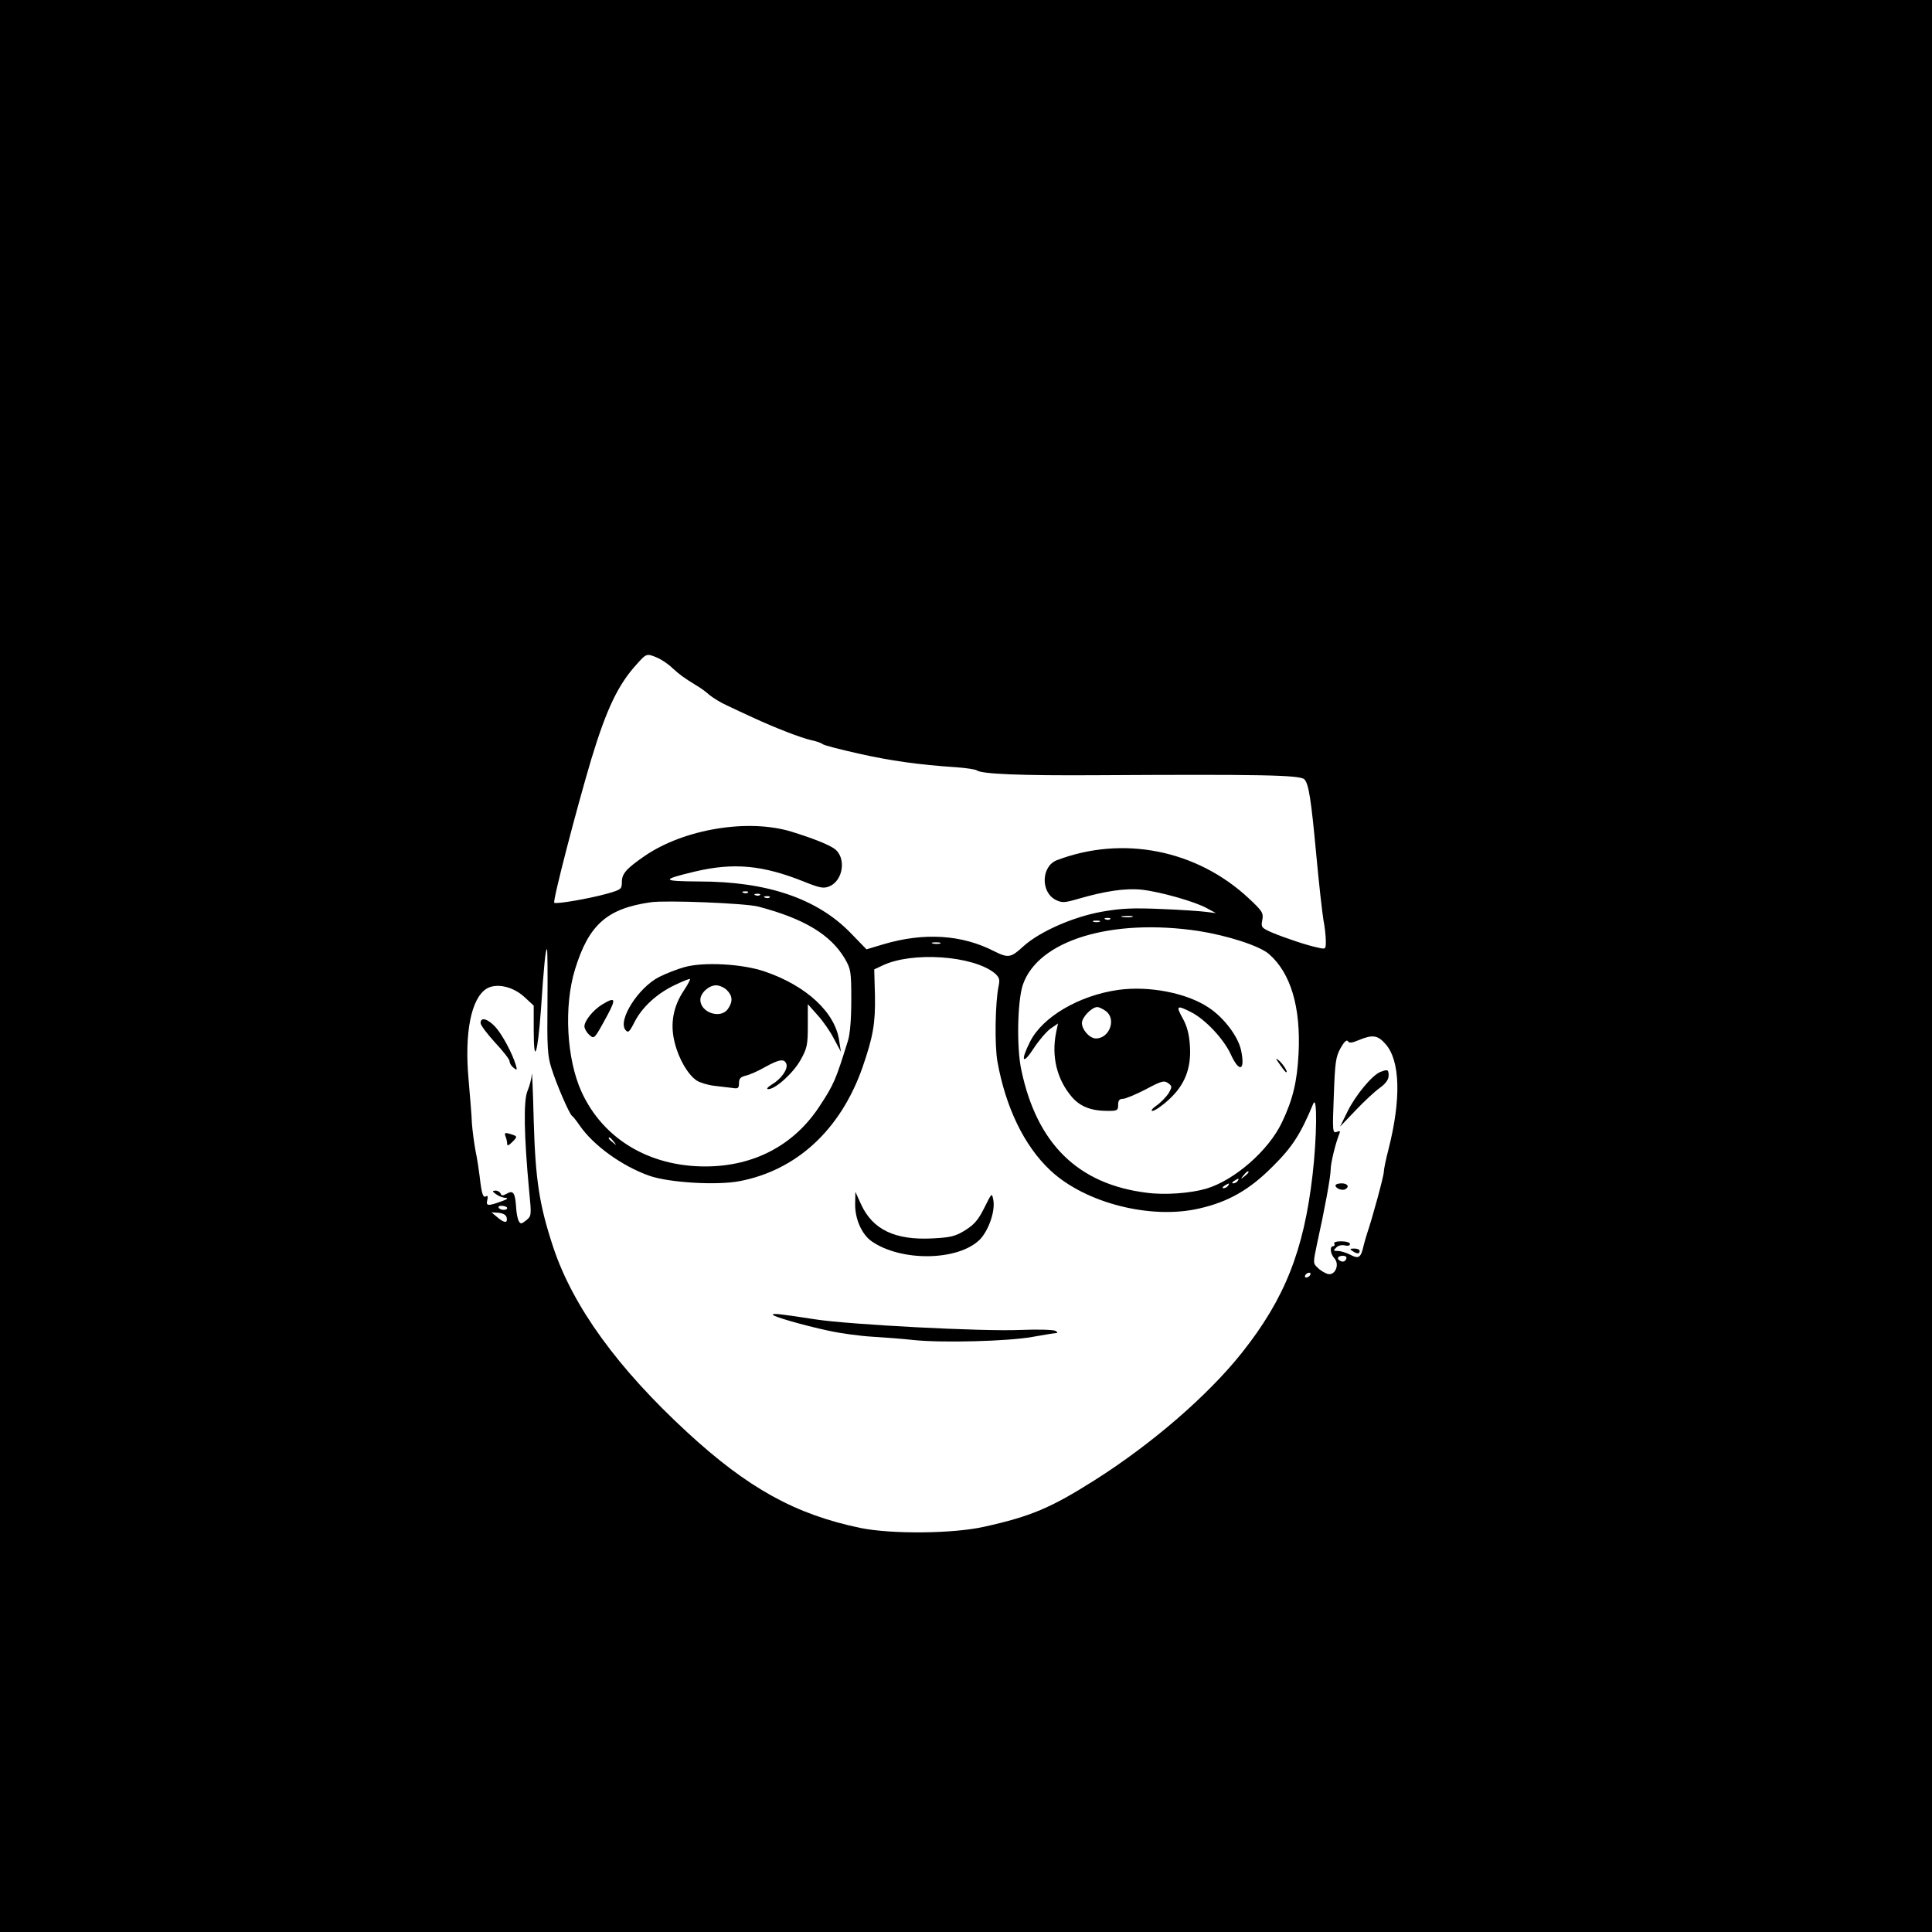 <?xml version="1.0" standalone="no"?>
<!DOCTYPE svg PUBLIC "-//W3C//DTD SVG 20010904//EN"
 "http://www.w3.org/TR/2001/REC-SVG-20010904/DTD/svg10.dtd">
<svg version="1.0" xmlns="http://www.w3.org/2000/svg"
 width="800pt" height="800pt" viewBox="0 0 800 800"
 preserveAspectRatio="xMidYMid meet">
<g transform="translate(0,800) scale(0.1,-0.1)"
fill="#000000" stroke="none">
<path d="M0 4000 l0 -4000 4000 0 4000 0 0 4000 0 4000 -4000 0 -4000 0 0
-4000z m2723 1276 c18 -8 46 -27 62 -43 31 -28 46 -39 98 -71 16 -9 41 -27 55
-40 15 -12 47 -32 72 -43 25 -12 72 -34 105 -49 92 -43 206 -87 245 -95 19 -4
40 -11 46 -16 5 -5 72 -22 147 -39 133 -30 253 -47 407 -57 41 -3 80 -9 85
-13 19 -15 181 -22 495 -20 678 4 843 1 861 -17 18 -18 28 -82 49 -308 11
-121 25 -244 30 -274 6 -30 10 -70 10 -89 0 -33 -1 -33 -32 -26 -45 9 -137 40
-192 63 -43 19 -45 22 -39 52 5 28 1 36 -56 89 -215 201 -522 262 -795 158
-64 -25 -68 -131 -5 -164 27 -13 35 -13 97 5 107 31 192 44 259 37 75 -8 221
-49 271 -77 l37 -20 -40 5 c-22 3 -106 9 -186 12 -117 5 -166 3 -245 -11 -120
-21 -260 -83 -327 -144 -51 -47 -62 -49 -120 -20 -134 69 -290 79 -459 29
l-70 -21 -66 68 c-138 142 -345 213 -627 213 -157 1 -160 7 -18 41 161 38 281
27 453 -42 62 -25 80 -29 102 -20 61 23 74 123 21 158 -27 18 -91 43 -175 69
-179 55 -444 12 -608 -100 -77 -53 -95 -74 -95 -108 0 -30 -3 -32 -63 -49 -72
-20 -210 -44 -217 -37 -7 7 91 385 153 593 63 208 111 310 189 395 40 45 41
45 86 26z m374 -972 c-3 -3 -12 -4 -19 -1 -8 3 -5 6 6 6 11 1 17 -2 13 -5z
m50 -10 c-3 -3 -12 -4 -19 -1 -8 3 -5 6 6 6 11 1 17 -2 13 -5z m40 -10 c-3 -3
-12 -4 -19 -1 -8 3 -5 6 6 6 11 1 17 -2 13 -5z m-47 -38 c190 -50 299 -116
358 -215 25 -43 27 -53 27 -171 0 -79 -5 -142 -14 -170 -50 -160 -57 -179
-117 -270 -105 -161 -270 -249 -471 -250 -234 -1 -426 114 -515 309 -62 136
-74 354 -27 507 57 185 132 252 314 278 65 9 391 -4 445 -18z m1548 -43 c-10
-2 -28 -2 -40 0 -13 2 -5 4 17 4 22 1 32 -1 23 -4z m-91 -9 c-3 -3 -12 -4 -19
-1 -8 3 -5 6 6 6 11 1 17 -2 13 -5z m-44 -11 c-7 -2 -19 -2 -25 0 -7 3 -2 5
12 5 14 0 19 -2 13 -5z m410 -38 c120 -19 251 -61 291 -95 91 -79 133 -221
123 -414 -6 -116 -24 -190 -69 -284 -55 -116 -196 -239 -313 -274 -65 -19
-171 -27 -246 -17 -285 35 -456 203 -520 509 -20 92 -16 284 6 351 62 185 366
278 728 224z m-1070 -52 c-7 -2 -21 -2 -30 0 -10 3 -4 5 12 5 17 0 24 -2 18
-5z m-1626 -240 c-2 -189 0 -226 17 -278 21 -67 73 -186 84 -195 5 -3 19 -21
32 -40 57 -83 176 -169 290 -209 81 -28 277 -40 372 -22 236 45 418 212 509
470 44 127 54 183 52 297 l-3 110 34 16 c123 59 376 41 465 -32 19 -17 22 -26
16 -53 -14 -67 -17 -243 -5 -312 34 -190 111 -350 219 -451 143 -135 416 -205
617 -158 120 27 209 78 304 174 82 81 116 135 168 260 17 39 15 -141 -3 -295
-36 -313 -115 -513 -293 -737 -141 -177 -371 -376 -609 -527 -182 -115 -264
-150 -458 -193 -129 -29 -384 -31 -512 -5 -269 56 -465 164 -716 395 -289 266
-474 521 -556 767 -58 175 -74 280 -81 525 -3 124 -7 210 -8 192 -1 -18 -9
-49 -18 -70 -17 -40 -14 -188 7 -412 10 -102 10 -105 -12 -123 -20 -16 -24
-16 -31 -3 -5 9 -10 35 -11 59 -4 58 -12 70 -39 54 -16 -9 -22 -9 -25 1 -3 6
-12 12 -21 12 -15 -1 -14 -3 2 -15 11 -8 29 -15 40 -15 13 -1 5 -7 -19 -15
-55 -20 -64 -19 -57 7 3 14 1 19 -6 14 -12 -7 -18 12 -26 84 -3 25 -10 72 -17
105 -6 33 -13 85 -15 115 -1 30 -8 113 -14 183 -17 191 11 331 73 372 40 26
110 11 158 -33 l39 -36 0 -100 c0 -151 16 -105 30 84 12 182 19 250 25 250 2
0 3 -98 2 -217z m3471 -177 c60 -69 64 -227 12 -433 -11 -42 -20 -85 -20 -96
0 -17 -49 -197 -70 -257 -4 -14 -11 -36 -14 -50 -11 -48 -20 -54 -54 -36 -17
9 -41 16 -52 16 -19 0 -20 2 -7 14 8 9 24 12 36 9 12 -3 21 -1 21 6 0 6 -16
11 -36 11 -21 0 -33 -4 -29 -10 3 -5 1 -10 -4 -10 -16 0 -13 -31 4 -50 24 -26
3 -74 -28 -65 -12 4 -31 15 -41 26 -19 17 -19 20 -3 96 33 149 57 281 57 310
0 27 20 108 35 146 6 14 4 16 -10 10 -17 -6 -18 3 -12 150 5 138 8 161 28 197
14 25 25 36 30 29 5 -9 17 -8 45 4 58 24 79 21 112 -17z m-3197 -403 c13 -16
12 -17 -3 -4 -17 13 -22 21 -14 21 2 0 10 -8 17 -17z m2629 -127 c0 -2 -8 -10
-17 -17 -16 -13 -17 -12 -4 4 13 16 21 21 21 13z m-45 -36 c-3 -5 -12 -10 -18
-10 -7 0 -6 4 3 10 19 12 23 12 15 0z m-40 -20 c-3 -5 -12 -10 -18 -10 -7 0
-6 4 3 10 19 12 23 12 15 0z m-2985 -92 c0 -11 -28 -10 -35 1 -3 6 4 9 15 8
11 -1 20 -5 20 -9z m-2 -40 c5 -24 -10 -23 -39 2 l-24 20 30 -2 c19 -2 31 -9
33 -20z m3476 -172 c-3 -8 -12 -12 -20 -9 -21 8 -17 23 6 23 13 0 18 -5 14
-14z m-149 -66 c-3 -5 -11 -10 -16 -10 -6 0 -7 5 -4 10 3 6 11 10 16 10 6 0 7
-4 4 -10z"/>
<path d="M2833 3995 c-29 -8 -75 -26 -103 -40 -87 -44 -173 -180 -140 -220 11
-13 16 -9 37 32 31 62 93 119 167 154 33 16 61 27 63 25 2 -2 -9 -23 -25 -47
-45 -67 -58 -140 -38 -217 17 -68 55 -133 92 -157 13 -8 45 -18 71 -21 27 -3
60 -7 76 -9 23 -4 27 -1 27 20 0 19 7 26 28 31 15 3 51 19 79 35 59 33 81 36
89 14 8 -21 -20 -62 -59 -85 -19 -12 -25 -20 -16 -20 30 0 104 67 134 121 27
48 30 63 30 142 l0 89 40 -45 c22 -24 53 -68 68 -98 l29 -54 -7 45 c-16 117
-135 228 -308 287 -92 32 -255 41 -334 18z m177 -95 c24 -24 25 -48 4 -78 -30
-43 -114 -15 -114 38 0 28 35 60 65 60 14 0 34 -9 45 -20z"/>
<path d="M2494 3841 c-38 -23 -74 -68 -74 -91 0 -9 9 -25 19 -34 22 -20 21
-21 75 78 38 71 35 80 -20 47z"/>
<path d="M4630 3901 c-162 -23 -314 -112 -365 -215 -40 -79 -31 -98 14 -29 21
33 53 70 70 83 l32 22 -8 -38 c-20 -100 4 -195 66 -267 35 -40 80 -57 149 -57
38 0 42 2 42 25 0 18 5 25 20 25 10 0 53 18 94 39 65 35 76 38 93 26 17 -13
17 -15 2 -42 -10 -15 -32 -38 -49 -50 -19 -13 -26 -23 -18 -23 9 0 39 20 66
45 68 61 96 132 89 227 -3 46 -12 80 -30 112 -29 52 -24 55 35 25 59 -30 135
-111 164 -174 36 -79 61 -69 43 16 -12 57 -71 135 -133 176 -90 61 -247 92
-376 74z m-52 -87 c46 -32 17 -114 -40 -114 -26 0 -58 36 -58 64 0 24 41 66
64 66 6 0 22 -7 34 -16z"/>
<path d="M5299 3593 c12 -18 24 -33 27 -33 9 0 -15 37 -33 51 -12 10 -11 5 6
-18z"/>
<path d="M1990 3764 c0 -9 27 -45 60 -81 33 -35 60 -70 60 -77 0 -8 7 -20 16
-27 15 -12 16 -11 10 11 -15 49 -56 126 -85 158 -32 34 -61 42 -61 16z"/>
<path d="M2093 3295 c4 -9 7 -23 7 -31 0 -10 6 -8 21 7 23 23 23 24 -10 34
-20 6 -23 4 -18 -10z"/>
<path d="M3541 3015 c-1 -62 27 -125 67 -154 122 -86 359 -83 449 6 37 38 65
119 56 165 -6 30 -6 29 -37 -33 -25 -50 -41 -69 -79 -93 -42 -26 -61 -30 -136
-34 -156 -8 -248 37 -296 142 l-23 51 -1 -50z"/>
<path d="M3200 2556 c0 -7 123 -43 230 -66 49 -11 131 -22 182 -25 51 -3 129
-9 173 -14 120 -12 387 -5 489 13 49 9 94 16 100 16 6 0 5 4 -3 9 -8 5 -73 7
-145 4 -157 -7 -710 22 -851 44 -143 22 -175 26 -175 19z"/>
<path d="M5715 3561 c-34 -14 -102 -96 -135 -163 l-31 -63 63 66 c35 37 80 79
101 94 25 18 37 35 37 51 0 26 -4 27 -35 15z"/>
<path d="M5530 3091 c0 -12 29 -23 41 -15 18 10 9 24 -16 24 -14 0 -25 -4 -25
-9z"/>
<path d="M5600 2820 c19 -13 30 -13 30 0 0 6 -10 10 -22 10 -19 0 -20 -2 -8
-10z"/>
</g>
</svg>
